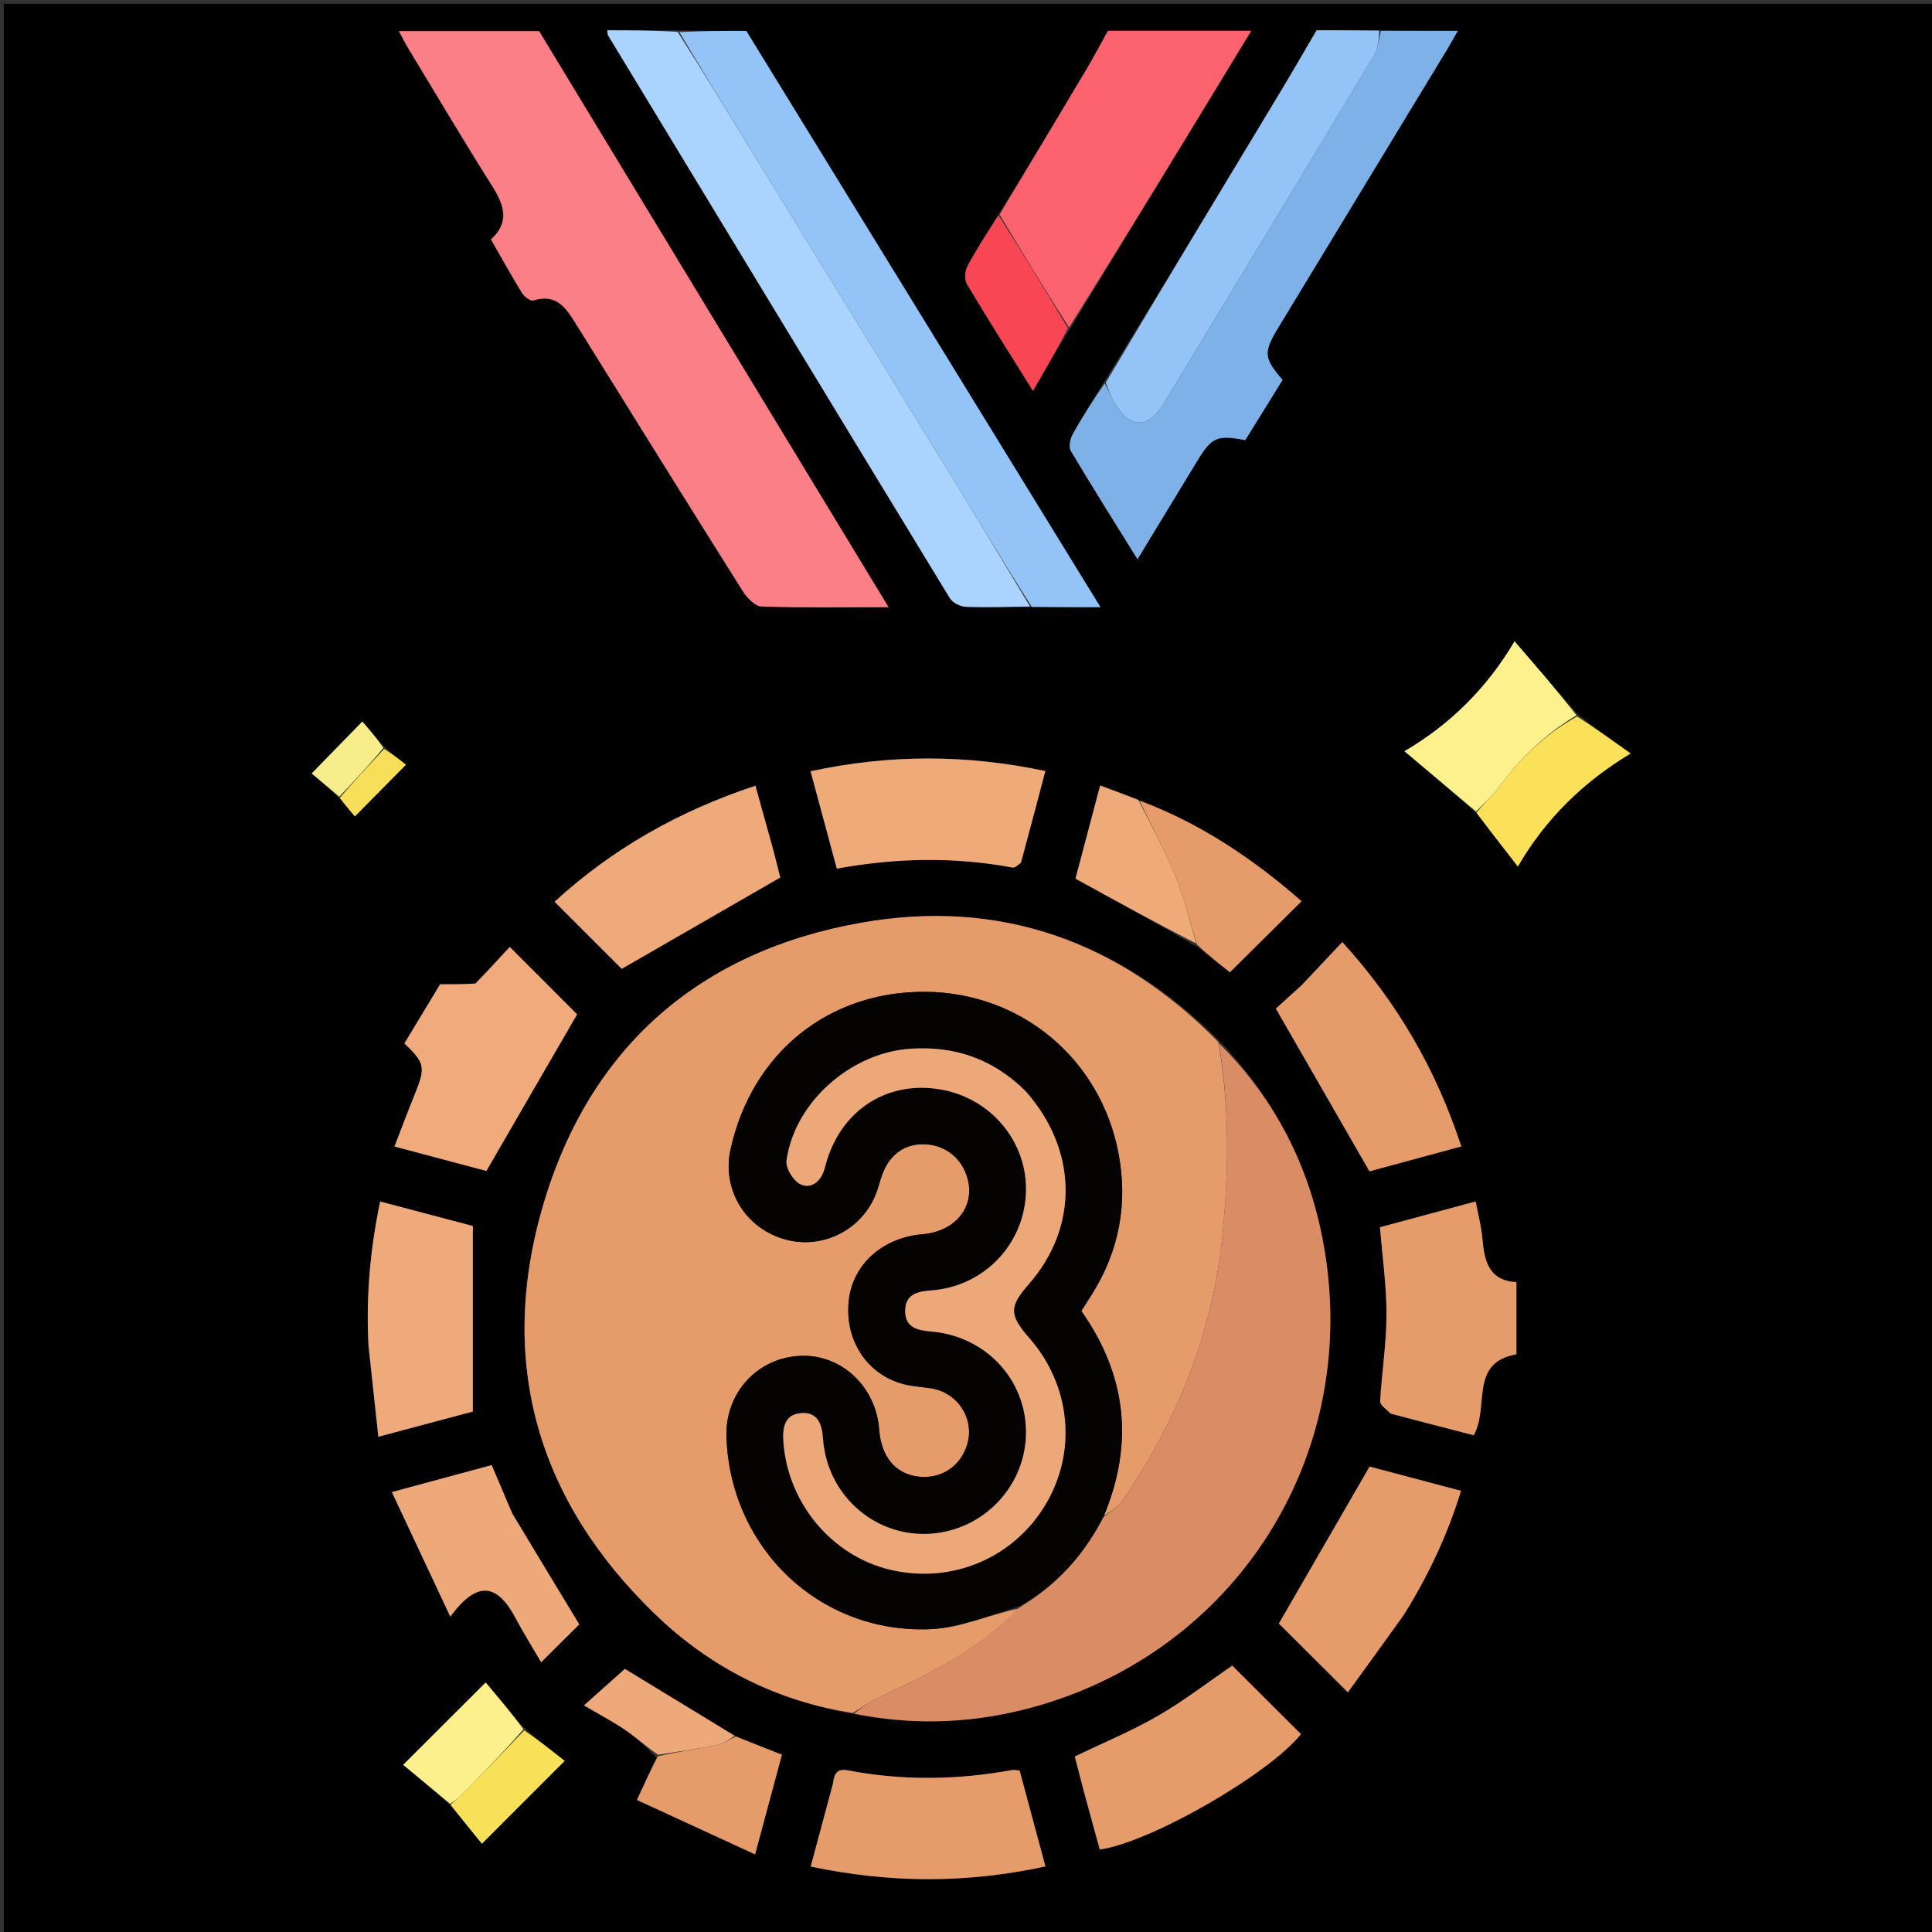 <svg version="1.1" id="Layer_1" xmlns="http://www.w3.org/2000/svg" xmlns:xlink="http://www.w3.org/1999/xlink" x="0px" y="0px"
	 width="100%" viewBox="0 0 512 512" enable-background="new 0 0 512 512" xml:space="preserve">
<rect x="0" y="0" width="512" height="512" fill="#333333" stroke="none"/>
<path fill="#010000" opacity="1" stroke="none" 
	d="
M1,178 
	C1,118.667 1,59.833 1,1 
	C171.667,1 342.333,1 513,1 
	C513,171.667 513,342.333 513,513 
	C342.333,513 171.667,513 1,513 
	C1,401.5 1,290 1,178 
M90.15,211.778 
	C91.727,213.635 93.305,215.492 94.045,216.364 
	C98.693,211.662 103.171,207.131 107.588,202.661 
	C106.374,201.698 104.173,199.952 101.616,197.625 
	C99.469,195.162 97.322,192.699 96.024,191.209 
	C91.48,195.866 87.054,200.403 82.598,204.971 
	C84.369,206.462 87.146,208.801 90.15,211.778 
M119.539,478.606 
	C122.446,482.164 125.353,485.722 127.71,488.605 
	C135.044,481.267 142.318,473.989 149.652,466.65 
	C146.491,464.153 142.757,461.205 138.657,457.672 
	C135.169,453.535 131.681,449.398 128.71,445.874 
	C121.394,453.174 114.039,460.512 106.839,467.697 
	C110.63,470.845 114.957,474.437 119.539,478.606 
M194.393,459.809 
	C184.552,453.816 174.71,447.822 165.606,442.278 
	C162.366,445.162 158.724,448.404 154.743,451.948 
	C158.521,454.168 162.187,456.091 165.595,458.395 
	C168.529,460.378 171.169,462.796 173.918,465.818 
	C172.341,469.267 170.764,472.715 168.798,477.013 
	C178.305,481.39 188.922,486.279 200.111,491.431 
	C202.676,481.901 204.904,473.623 207.219,465.02 
	C202.943,463.333 198.967,461.764 194.393,459.809 
M317.407,250.992 
	C320.405,253.332 323.404,255.673 325.947,257.657 
	C332.286,251.37 338.486,245.221 344.929,238.83 
	C332.21,227.708 318.197,218.2 301.366,211.802 
	C298.19,210.625 295.014,209.447 291.549,208.162 
	C289.155,217.204 286.936,225.587 285.014,232.848 
	C296.242,239.035 306.643,244.765 317.407,250.992 
M418.003,189.179 
	C412.527,182.847 407.051,176.515 401.368,169.943 
	C394.2,182.146 384.349,191.99 372.186,199.079 
	C378.601,204.482 384.886,209.776 391.385,215.673 
	C394.892,220.183 398.399,224.693 402.248,229.644 
	C409.639,216.906 419.705,207.166 432.137,199.682 
	C427.161,196.124 422.727,192.954 418.003,189.179 
M283.738,86.914 
	C299.583,60.838 315.428,34.763 331.6,8.149 
	C318.181,8.149 305.737,8.149 293.626,8.149 
	C291.649,11.705 289.879,15.08 287.933,18.35 
	C280.284,31.203 272.58,44.023 264.338,57.243 
	C261.656,61.646 258.818,65.966 256.39,70.505 
	C255.698,71.799 255.548,74.119 256.256,75.308 
	C261.783,84.589 267.579,93.708 273.749,103.611 
	C277.083,97.844 280.127,92.579 283.738,86.914 
M292.462,101.442 
	C289.705,105.986 286.836,110.469 284.266,115.116 
	C283.592,116.334 283.163,118.468 283.774,119.496 
	C289.446,129.028 295.369,138.41 301.449,148.204 
	C306.899,139.232 312.064,130.713 317.247,122.206 
	C321.131,115.831 322.52,115.221 330.012,116.643 
	C333.282,111.364 336.601,106.005 339.899,100.68 
	C334.842,94.8 334.747,93.434 338.912,86.572 
	C353.824,62.001 368.743,37.435 383.652,12.862 
	C384.484,11.491 385.243,10.077 386.328,8.171 
	C379.121,8.171 372.55,8.171 365.056,8.027 
	C359.439,8.027 353.822,8.027 348.912,8.027 
	C345.58,13.7 342.618,18.86 339.547,23.955 
	C324.05,49.66 308.524,75.349 292.462,101.442 
M179.053,8.032 
	C173.037,8.032 167.021,8.032 160.936,8.032 
	C161.063,9.011 161.035,9.199 161.111,9.324 
	C191.277,59.078 221.436,108.836 251.715,158.521 
	C252.458,159.742 254.523,160.761 256.011,160.816 
	C261.659,161.027 267.323,160.801 273.906,160.907 
	C279.501,160.907 285.097,160.907 291.634,160.907 
	C260.106,109.607 229.021,59.027 197.767,8.173 
	C192.277,8.173 186.127,8.173 179.053,8.032 
M322.73,275.423 
	C296.499,249.239 264.768,238.123 228.427,244.494 
	C185.513,252.018 156.262,277.442 143.946,319.328 
	C131.717,360.921 142.403,397.709 173.682,427.854 
	C188.235,441.878 205.778,450.82 226.707,454.321 
	C241.122,457.112 255.502,456.786 269.761,453.431 
	C323.469,440.791 358.309,391.346 351.774,336.534 
	C349.002,313.279 339.631,292.852 322.73,275.423 
M201.127,104.348 
	C181.752,72.39 162.377,40.432 142.862,8.244 
	C131.083,8.244 118.676,8.244 105.701,8.244 
	C106.689,10.061 107.4,11.505 108.231,12.876 
	C115.64,25.108 122.932,37.414 130.561,49.507 
	C133.728,54.527 135.01,59.058 130.1,63.446 
	C132.951,68.408 135.531,73.085 138.332,77.625 
	C138.929,78.592 140.591,79.867 141.326,79.633 
	C147.529,77.653 150.077,81.734 152.719,85.985 
	C167.382,109.571 182.046,133.157 196.846,156.658 
	C197.955,158.418 200.085,160.666 201.807,160.724 
	C212.718,161.095 223.648,160.912 235.479,160.912 
	C223.88,141.796 212.704,123.376 201.127,104.348 
M368.906,374.761 
	C376.217,376.653 383.527,378.545 390.551,380.363 
	C394.785,372.796 389.289,361.08 401.868,358.91 
	C401.868,352.488 401.868,346.352 401.868,339.779 
	C394.541,339.379 393.366,334.194 392.862,328.287 
	C392.588,325.069 391.725,321.901 391.069,318.401 
	C382.055,320.828 373.767,323.059 365.714,325.227 
	C366.357,333.269 367.453,340.868 367.433,348.464 
	C367.414,356.083 366.18,363.694 365.761,371.324 
	C365.705,372.335 367.318,373.437 368.906,374.761 
M125.675,260.85 
	C122.809,260.85 119.944,260.85 116.637,260.85 
	C113.651,265.79 110.397,271.172 107.16,276.526 
	C112.563,281.604 112.801,282.902 110.04,289.691 
	C108.187,294.249 106.464,298.86 104.531,303.839 
	C113.555,306.236 121.981,308.475 128.892,310.311 
	C137.323,295.763 145.275,282.041 152.941,268.812 
	C147.388,263.252 141.22,257.075 135.096,250.943 
	C132.428,253.842 129.394,257.14 125.675,260.85 
M344.767,261.277 
	C342.199,263.597 339.632,265.917 338.112,267.29 
	C346.709,282.236 354.684,296.1 362.921,310.419 
	C370.249,308.432 378.668,306.148 387.261,303.817 
	C380.571,283.43 370.39,265.797 355.724,249.647 
	C352.063,253.543 348.666,257.159 344.767,261.277 
M372.171,427.679 
	C378.517,417.563 383.557,406.863 387.197,395.09 
	C378.32,392.736 369.9,390.503 362.952,388.66 
	C354.545,403.207 346.617,416.924 338.91,430.258 
	C344.442,435.767 350.618,441.919 357.205,448.479 
	C361.899,442.014 366.868,435.168 372.171,427.679 
M97.665,356.955 
	C98.506,364.649 99.347,372.342 100.266,380.747 
	C109.618,378.254 118.01,376.016 125.306,374.07 
	C125.306,357.284 125.306,341.291 125.306,324.902 
	C117.773,322.912 109.491,320.724 100.746,318.413 
	C98.072,331.233 96.988,343.55 97.665,356.955 
M204.799,224.702 
	C203.299,219.332 201.799,213.962 200.198,208.228 
	C179.784,214.963 162.08,225.095 146.976,238.965 
	C153.486,245.476 159.584,251.575 164.761,256.754 
	C178.621,248.769 192.47,240.791 206.783,232.545 
	C206.364,230.918 205.665,228.208 204.799,224.702 
M270.719,228.258 
	C272.791,220.405 274.862,212.552 277.029,204.336 
	C256.218,199.917 235.694,199.863 214.809,204.397 
	C217.159,213.108 219.432,221.533 221.77,230.201 
	C237.583,227.303 252.951,227.048 268.325,229.905 
	C268.937,230.019 269.697,229.334 270.719,228.258 
M220.636,473.05 
	C218.724,480.18 216.812,487.31 214.843,494.655 
	C235.866,499.08 256.244,499.154 277.049,494.619 
	C274.713,485.937 272.45,477.526 270.212,469.209 
	C269.258,469.131 268.75,468.982 268.285,469.068 
	C253.752,471.727 239.208,471.944 224.676,469.16 
	C221.905,468.63 221.071,469.924 220.636,473.05 
M287.109,474.396 
	C288.561,479.658 290.013,484.919 291.453,490.139 
	C304.942,488.252 336.362,470.103 344.775,459.56 
	C338.636,453.441 332.514,447.34 326.563,441.408 
	C320.103,445.825 313.764,450.732 306.885,454.704 
	C299.9,458.738 292.382,461.85 284.837,465.491 
	C285.539,468.167 286.249,470.877 287.109,474.396 
M135.607,400.781 
	C133.869,396.682 132.131,392.583 130.301,388.266 
	C121.685,390.594 113.263,392.869 103.847,395.414 
	C109.14,406.695 114.101,417.272 119.333,428.423 
	C126.309,418.936 131.647,419.443 136.62,428.793 
	C138.758,432.814 141.186,436.681 143.418,440.507 
	C147.35,436.599 150.722,433.248 153.513,430.475 
	C147.605,420.729 141.766,411.097 135.607,400.781 
z"/>
<path fill="#E69C6A" opacity="1" stroke="none" 
	d="
M225.994,453.946 
	C205.778,450.82 188.235,441.878 173.682,427.854 
	C142.403,397.709 131.717,360.921 143.946,319.328 
	C156.262,277.442 185.513,252.018 228.427,244.494 
	C264.768,238.123 296.499,249.239 322.872,276.147 
	C325.883,293.371 325.613,309.931 324.041,326.526 
	C321.567,352.636 312.205,376.18 297.475,397.691 
	C296.252,399.478 294.113,400.639 292.546,401.719 
	C300.622,382.267 298.435,364.299 286.562,347.42 
	C287.53,345.901 288.425,344.509 289.308,343.109 
	C296.574,331.593 298.934,319.02 296.437,305.76 
	C291.703,280.614 270.626,263.085 245.375,262.843 
	C219.578,262.595 199.197,279.05 193.59,304.652 
	C191.338,314.936 197.15,324.966 207.244,328.216 
	C217.179,331.415 227.955,326.456 231.977,316.769 
	C232.739,314.933 233.168,312.962 233.865,311.096 
	C235.851,305.775 240.016,302.95 245.324,303.245 
	C250.547,303.536 254.781,306.896 256.311,311.963 
	C258.621,319.617 253.334,326.349 244.426,327.095 
	C233.906,327.976 226.005,335.064 224.939,344.577 
	C223.814,354.612 229.196,363.553 238.422,366.511 
	C241.081,367.363 243.973,367.495 246.763,367.927 
	C253.801,369.02 258.316,375.972 256.345,382.704 
	C254.626,388.573 249.46,392.018 243.422,391.321 
	C237.287,390.612 233.527,386.094 232.978,378.774 
	C232.131,367.467 223.008,358.904 212.238,359.307 
	C200.744,359.737 192.14,369.103 192.518,380.771 
	C193.474,410.222 217.161,433.017 246.605,431.745 
	C254.473,431.405 262.208,427.967 269.938,426.285 
	C259.274,437.378 245.955,443.778 232.528,450.035 
	C230.24,451.101 228.167,452.63 225.994,453.946 
z"/>
<path fill="#DA8C64" opacity="1" stroke="none" 
	d="
M292.399,402.09 
	C294.113,400.639 296.252,399.478 297.475,397.691 
	C312.205,376.18 321.567,352.636 324.041,326.526 
	C325.613,309.931 325.883,293.371 322.999,276.458 
	C339.631,292.852 349.002,313.279 351.774,336.534 
	C358.309,391.346 323.469,440.791 269.761,453.431 
	C255.502,456.786 241.122,457.112 226.351,454.133 
	C228.167,452.63 230.24,451.101 232.528,450.035 
	C245.955,443.778 259.274,437.378 270.133,426.008 
	C280.209,419.969 287.307,411.977 292.399,402.09 
z"/>
<path fill="#FB7F86" opacity="1" stroke="none" 
	d="
M201.327,104.651 
	C212.704,123.376 223.88,141.796 235.479,160.912 
	C223.648,160.912 212.718,161.095 201.807,160.724 
	C200.085,160.666 197.955,158.418 196.846,156.658 
	C182.046,133.157 167.382,109.571 152.719,85.985 
	C150.077,81.734 147.529,77.653 141.326,79.633 
	C140.591,79.867 138.929,78.592 138.332,77.625 
	C135.531,73.085 132.951,68.408 130.1,63.446 
	C135.01,59.058 133.728,54.527 130.561,49.507 
	C122.932,37.414 115.64,25.108 108.231,12.876 
	C107.4,11.505 106.689,10.061 105.701,8.244 
	C118.676,8.244 131.083,8.244 142.862,8.244 
	C162.377,40.432 181.752,72.39 201.327,104.651 
z"/>
<path fill="#AAD3FD" opacity="1" stroke="none" 
	d="
M272.981,160.739 
	C267.323,160.801 261.659,161.027 256.011,160.816 
	C254.523,160.761 252.458,159.742 251.715,158.521 
	C221.436,108.836 191.277,59.078 161.111,9.324 
	C161.035,9.199 161.063,9.011 160.936,8.032 
	C167.021,8.032 173.037,8.032 179.58,8.439 
	C186.174,18.775 192.223,28.715 198.313,38.63 
	C216.417,68.104 234.564,97.552 252.64,127.043 
	C259.496,138.229 266.205,149.504 272.981,160.739 
z"/>
<path fill="#7EB1E8" opacity="1" stroke="none" 
	d="
M365.98,8.171 
	C372.55,8.171 379.121,8.171 386.328,8.171 
	C385.243,10.077 384.484,11.491 383.652,12.862 
	C368.743,37.435 353.824,62.001 338.912,86.572 
	C334.747,93.434 334.842,94.8 339.899,100.68 
	C336.601,106.005 333.282,111.364 330.012,116.643 
	C322.52,115.221 321.131,115.831 317.247,122.206 
	C312.064,130.713 306.899,139.232 301.449,148.204 
	C295.369,138.41 289.446,129.028 283.774,119.496 
	C283.163,118.468 283.592,116.334 284.266,115.116 
	C286.836,110.469 289.705,105.986 292.762,101.608 
	C293.815,103.408 294.453,105.108 295.341,106.665 
	C299.312,113.635 304.236,113.784 308.409,106.908 
	C327.046,76.197 345.636,45.458 364.129,14.661 
	C365.247,12.799 365.386,10.348 365.98,8.171 
z"/>
<path fill="#94C3F7" opacity="1" stroke="none" 
	d="
M273.443,160.823 
	C266.205,149.504 259.496,138.229 252.64,127.043 
	C234.564,97.552 216.417,68.104 198.313,38.63 
	C192.223,28.715 186.174,18.775 180.042,8.51 
	C186.127,8.173 192.277,8.173 197.767,8.173 
	C229.021,59.027 260.106,109.607 291.634,160.907 
	C285.097,160.907 279.501,160.907 273.443,160.823 
z"/>
<path fill="#FC636E" opacity="1" stroke="none" 
	d="
M264.896,56.856 
	C272.58,44.023 280.284,31.203 287.933,18.35 
	C289.879,15.08 291.649,11.705 293.626,8.149 
	C305.737,8.149 318.181,8.149 331.6,8.149 
	C315.428,34.763 299.583,60.838 283.304,86.779 
	C276.878,76.715 270.887,66.786 264.896,56.856 
z"/>
<path fill="#94C3F7" opacity="1" stroke="none" 
	d="
M365.518,8.099 
	C365.386,10.348 365.247,12.799 364.129,14.661 
	C345.636,45.458 327.046,76.197 308.409,106.908 
	C304.236,113.784 299.312,113.635 295.341,106.665 
	C294.453,105.108 293.815,103.408 293.036,101.409 
	C308.524,75.349 324.05,49.66 339.547,23.955 
	C342.618,18.86 345.58,13.7 348.912,8.027 
	C353.822,8.027 359.439,8.027 365.518,8.099 
z"/>
<path fill="#E59B6A" opacity="1" stroke="none" 
	d="
M368.532,374.629 
	C367.318,373.437 365.705,372.335 365.761,371.324 
	C366.18,363.694 367.414,356.083 367.433,348.464 
	C367.453,340.868 366.357,333.269 365.714,325.227 
	C373.767,323.059 382.055,320.828 391.069,318.401 
	C391.725,321.901 392.588,325.069 392.862,328.287 
	C393.366,334.194 394.541,339.379 401.868,339.779 
	C401.868,346.352 401.868,352.488 401.868,358.91 
	C389.289,361.08 394.785,372.796 390.551,380.363 
	C383.527,378.545 376.217,376.653 368.532,374.629 
z"/>
<path fill="#F0AA7B" opacity="1" stroke="none" 
	d="
M126.017,260.644 
	C129.394,257.14 132.428,253.842 135.096,250.943 
	C141.22,257.075 147.388,263.252 152.941,268.812 
	C145.275,282.041 137.323,295.763 128.892,310.311 
	C121.981,308.475 113.555,306.236 104.531,303.839 
	C106.464,298.86 108.187,294.249 110.04,289.691 
	C112.801,282.902 112.563,281.604 107.16,276.526 
	C110.397,271.172 113.651,265.79 116.637,260.85 
	C119.944,260.85 122.809,260.85 126.017,260.644 
z"/>
<path fill="#E59B6A" opacity="1" stroke="none" 
	d="
M345.018,261.026 
	C348.666,257.159 352.063,253.543 355.724,249.647 
	C370.39,265.797 380.571,283.43 387.261,303.817 
	C378.668,306.148 370.249,308.432 362.921,310.419 
	C354.684,296.1 346.709,282.236 338.112,267.29 
	C339.632,265.917 342.199,263.597 345.018,261.026 
z"/>
<path fill="#E59B6A" opacity="1" stroke="none" 
	d="
M372.004,428.001 
	C366.868,435.168 361.899,442.014 357.205,448.479 
	C350.618,441.919 344.442,435.767 338.91,430.258 
	C346.617,416.924 354.545,403.207 362.952,388.66 
	C369.9,390.503 378.32,392.736 387.197,395.09 
	C383.557,406.863 378.517,417.563 372.004,428.001 
z"/>
<path fill="#EFAA7B" opacity="1" stroke="none" 
	d="
M97.645,356.492 
	C96.988,343.55 98.072,331.233 100.746,318.413 
	C109.491,320.724 117.773,322.912 125.306,324.902 
	C125.306,341.291 125.306,357.284 125.306,374.07 
	C118.01,376.016 109.618,378.254 100.266,380.747 
	C99.347,372.342 98.506,364.649 97.645,356.492 
z"/>
<path fill="#EFAA7B" opacity="1" stroke="none" 
	d="
M204.883,225.1 
	C205.665,228.208 206.364,230.918 206.783,232.545 
	C192.47,240.791 178.621,248.769 164.761,256.754 
	C159.584,251.575 153.486,245.476 146.976,238.965 
	C162.08,225.095 179.784,214.963 200.198,208.228 
	C201.799,213.962 203.299,219.332 204.883,225.1 
z"/>
<path fill="#EFAA7A" opacity="1" stroke="none" 
	d="
M270.554,228.64 
	C269.697,229.334 268.937,230.019 268.325,229.905 
	C252.951,227.048 237.583,227.303 221.77,230.201 
	C219.432,221.533 217.159,213.108 214.809,204.397 
	C235.694,199.863 256.218,199.917 277.029,204.336 
	C274.862,212.552 272.791,220.405 270.554,228.64 
z"/>
<path fill="#E59B6A" opacity="1" stroke="none" 
	d="
M220.75,472.656 
	C221.071,469.924 221.905,468.63 224.676,469.16 
	C239.208,471.944 253.752,471.727 268.285,469.068 
	C268.75,468.982 269.258,469.131 270.212,469.209 
	C272.45,477.526 274.713,485.937 277.049,494.619 
	C256.244,499.154 235.866,499.08 214.843,494.655 
	C216.812,487.31 218.724,480.18 220.75,472.656 
z"/>
<path fill="#E59B6A" opacity="1" stroke="none" 
	d="
M287.034,473.992 
	C286.249,470.877 285.539,468.167 284.837,465.491 
	C292.382,461.85 299.9,458.738 306.885,454.704 
	C313.764,450.732 320.103,445.825 326.563,441.408 
	C332.514,447.34 338.636,453.441 344.775,459.56 
	C336.362,470.103 304.942,488.252 291.453,490.139 
	C290.013,484.919 288.561,479.658 287.034,473.992 
z"/>
<path fill="#EEA97A" opacity="1" stroke="none" 
	d="
M135.767,401.123 
	C141.766,411.097 147.605,420.729 153.513,430.475 
	C150.722,433.248 147.35,436.599 143.418,440.507 
	C141.186,436.681 138.758,432.814 136.62,428.793 
	C131.647,419.443 126.309,418.936 119.333,428.423 
	C114.101,417.272 109.14,406.695 103.847,395.414 
	C113.263,392.869 121.685,390.594 130.301,388.266 
	C132.131,392.583 133.869,396.682 135.767,401.123 
z"/>
<path fill="#FCF18D" opacity="1" stroke="none" 
	d="
M391.171,215.069 
	C384.886,209.776 378.601,204.482 372.186,199.079 
	C384.349,191.99 394.2,182.146 401.368,169.943 
	C407.051,176.515 412.527,182.847 417.789,189.566 
	C409.286,194.651 402.689,201.159 397.061,208.786 
	C395.368,211.08 393.149,212.986 391.171,215.069 
z"/>
<path fill="#E69C6A" opacity="1" stroke="none" 
	d="
M301.976,212.19 
	C318.197,218.2 332.21,227.708 344.929,238.83 
	C338.486,245.221 332.286,251.37 325.947,257.657 
	C323.404,255.673 320.405,253.332 317.218,250.289 
	C315.218,243.783 313.791,237.823 311.499,232.218 
	C308.705,225.386 305.183,218.853 301.976,212.19 
z"/>
<path fill="#E59B6A" opacity="1" stroke="none" 
	d="
M194.991,460.194 
	C198.967,461.764 202.943,463.333 207.219,465.02 
	C204.904,473.623 202.676,481.901 200.111,491.431 
	C188.922,486.279 178.305,481.39 168.798,477.013 
	C170.764,472.715 172.341,469.267 174.359,465.416 
	C179.855,464.179 184.935,463.467 189.951,462.444 
	C191.711,462.086 193.315,460.966 194.991,460.194 
z"/>
<path fill="#EFAA7A" opacity="1" stroke="none" 
	d="
M301.671,211.996 
	C305.183,218.853 308.705,225.386 311.499,232.218 
	C313.791,237.823 315.218,243.783 317.036,250.041 
	C306.643,244.765 296.242,239.035 285.014,232.848 
	C286.936,225.587 289.155,217.204 291.549,208.162 
	C295.014,209.447 298.19,210.625 301.671,211.996 
z"/>
<path fill="#FAE159" opacity="1" stroke="none" 
	d="
M391.278,215.371 
	C393.149,212.986 395.368,211.08 397.061,208.786 
	C402.689,201.159 409.286,194.651 417.935,189.869 
	C422.727,192.954 427.161,196.124 432.137,199.682 
	C419.705,207.166 409.639,216.906 402.248,229.644 
	C398.399,224.693 394.892,220.183 391.278,215.371 
z"/>
<path fill="#F94654" opacity="1" stroke="none" 
	d="
M264.617,57.049 
	C270.887,66.786 276.878,76.715 283.019,86.98 
	C280.127,92.579 277.083,97.844 273.749,103.611 
	C267.579,93.708 261.783,84.589 256.256,75.308 
	C255.548,74.119 255.698,71.799 256.39,70.505 
	C258.818,65.966 261.656,61.646 264.617,57.049 
z"/>
<path fill="#FBF08C" opacity="1" stroke="none" 
	d="
M119.285,478.029 
	C114.957,474.437 110.63,470.845 106.839,467.697 
	C114.039,460.512 121.394,453.174 128.71,445.874 
	C131.681,449.398 135.169,453.535 138.733,458.267 
	C133.195,464.597 127.596,470.347 121.95,476.05 
	C121.181,476.828 120.179,477.375 119.285,478.029 
z"/>
<path fill="#EEA97A" opacity="1" stroke="none" 
	d="
M194.692,460.002 
	C193.315,460.966 191.711,462.086 189.951,462.444 
	C184.935,463.467 179.855,464.179 174.369,465.018 
	C171.169,462.796 168.529,460.378 165.595,458.395 
	C162.187,456.091 158.521,454.168 154.743,451.948 
	C158.724,448.404 162.366,445.162 165.606,442.278 
	C174.71,447.822 184.552,453.816 194.692,460.002 
z"/>
<path fill="#F9E059" opacity="1" stroke="none" 
	d="
M119.412,478.318 
	C120.179,477.375 121.181,476.828 121.95,476.05 
	C127.596,470.347 133.195,464.597 138.917,458.559 
	C142.757,461.205 146.491,464.153 149.652,466.65 
	C142.318,473.989 135.044,481.267 127.71,488.605 
	C125.353,485.722 122.446,482.164 119.412,478.318 
z"/>
<path fill="#F8ED8B" opacity="1" stroke="none" 
	d="
M89.923,211.14 
	C87.146,208.801 84.369,206.462 82.598,204.971 
	C87.054,200.403 91.48,195.866 96.024,191.209 
	C97.322,192.699 99.469,195.162 101.614,198.186 
	C97.716,202.877 93.819,207.009 89.923,211.14 
z"/>
<path fill="#F8DF59" opacity="1" stroke="none" 
	d="
M90.036,211.459 
	C93.819,207.009 97.716,202.877 101.792,198.476 
	C104.173,199.952 106.374,201.698 107.588,202.661 
	C103.171,207.131 98.693,211.662 94.045,216.364 
	C93.305,215.492 91.727,213.635 90.036,211.459 
z"/>
<path fill="#040302" opacity="1" stroke="none" 
	d="
M292.546,401.719 
	C287.307,411.977 280.209,419.969 270.199,425.675 
	C262.208,427.967 254.473,431.405 246.605,431.745 
	C217.161,433.017 193.474,410.222 192.518,380.771 
	C192.14,369.103 200.744,359.737 212.238,359.307 
	C223.008,358.904 232.131,367.467 232.978,378.774 
	C233.527,386.094 237.287,390.612 243.422,391.321 
	C249.46,392.018 254.626,388.573 256.345,382.704 
	C258.316,375.972 253.801,369.02 246.763,367.927 
	C243.973,367.495 241.081,367.363 238.422,366.511 
	C229.196,363.553 223.814,354.612 224.939,344.577 
	C226.005,335.064 233.906,327.976 244.426,327.095 
	C253.334,326.349 258.621,319.617 256.311,311.963 
	C254.781,306.896 250.547,303.536 245.324,303.245 
	C240.016,302.95 235.851,305.775 233.865,311.096 
	C233.168,312.962 232.739,314.933 231.977,316.769 
	C227.955,326.456 217.179,331.415 207.244,328.216 
	C197.15,324.966 191.338,314.936 193.59,304.652 
	C199.197,279.05 219.578,262.595 245.375,262.843 
	C270.626,263.085 291.703,280.614 296.437,305.76 
	C298.934,319.02 296.574,331.593 289.308,343.109 
	C288.425,344.509 287.53,345.901 286.562,347.42 
	C298.435,364.299 300.622,382.267 292.546,401.719 
M271.578,288.931 
	C263.126,280.581 252.958,277.11 241.146,277.937 
	C225.405,279.04 210.571,292.126 208.436,307.545 
	C208.168,309.476 210.053,312.649 211.845,313.693 
	C214.344,315.148 217.004,313.689 218.18,310.706 
	C218.604,309.629 218.834,308.477 219.183,307.368 
	C223.466,293.763 235.508,286.312 249.307,288.724 
	C262.837,291.089 272.485,302.866 271.881,316.279 
	C271.262,330.025 260.592,340.989 246.687,341.986 
	C242.985,342.251 239.843,343.093 239.878,347.474 
	C239.913,351.905 243.256,352.564 246.837,352.871 
	C261.448,354.124 272.225,365.916 271.895,380.183 
	C271.561,394.622 259.699,406.304 245.163,406.507 
	C230.963,406.705 219.072,395.693 218.096,381.17 
	C217.837,377.307 216.647,374.256 212.508,374.472 
	C207.955,374.71 207.33,378.25 207.612,382.168 
	C208.772,398.247 220.323,412.202 235.695,415.941 
	C251.962,419.897 268.452,413.065 277.022,398.82 
	C285.453,384.803 283.808,367.263 272.886,354.729 
	C267.399,348.433 267.371,346.351 272.69,340.261 
	C285.902,325.135 285.65,304.795 271.578,288.931 
z"/>
<path fill="#EDA879" opacity="1" stroke="none" 
	d="
M271.82,289.191 
	C285.65,304.795 285.902,325.135 272.69,340.261 
	C267.371,346.351 267.399,348.433 272.886,354.729 
	C283.808,367.263 285.453,384.803 277.022,398.82 
	C268.452,413.065 251.962,419.897 235.695,415.941 
	C220.323,412.202 208.772,398.247 207.612,382.168 
	C207.33,378.25 207.955,374.71 212.508,374.472 
	C216.647,374.256 217.837,377.307 218.096,381.17 
	C219.072,395.693 230.963,406.705 245.163,406.507 
	C259.699,406.304 271.561,394.622 271.895,380.183 
	C272.225,365.916 261.448,354.124 246.837,352.871 
	C243.256,352.564 239.913,351.905 239.878,347.474 
	C239.843,343.093 242.985,342.251 246.687,341.986 
	C260.592,340.989 271.262,330.025 271.881,316.279 
	C272.485,302.866 262.837,291.089 249.307,288.724 
	C235.508,286.312 223.466,293.763 219.183,307.368 
	C218.834,308.477 218.604,309.629 218.18,310.706 
	C217.004,313.689 214.344,315.148 211.845,313.693 
	C210.053,312.649 208.168,309.476 208.436,307.545 
	C210.571,292.126 225.405,279.04 241.146,277.937 
	C252.958,277.11 263.126,280.581 271.82,289.191 
z"/>
</svg>